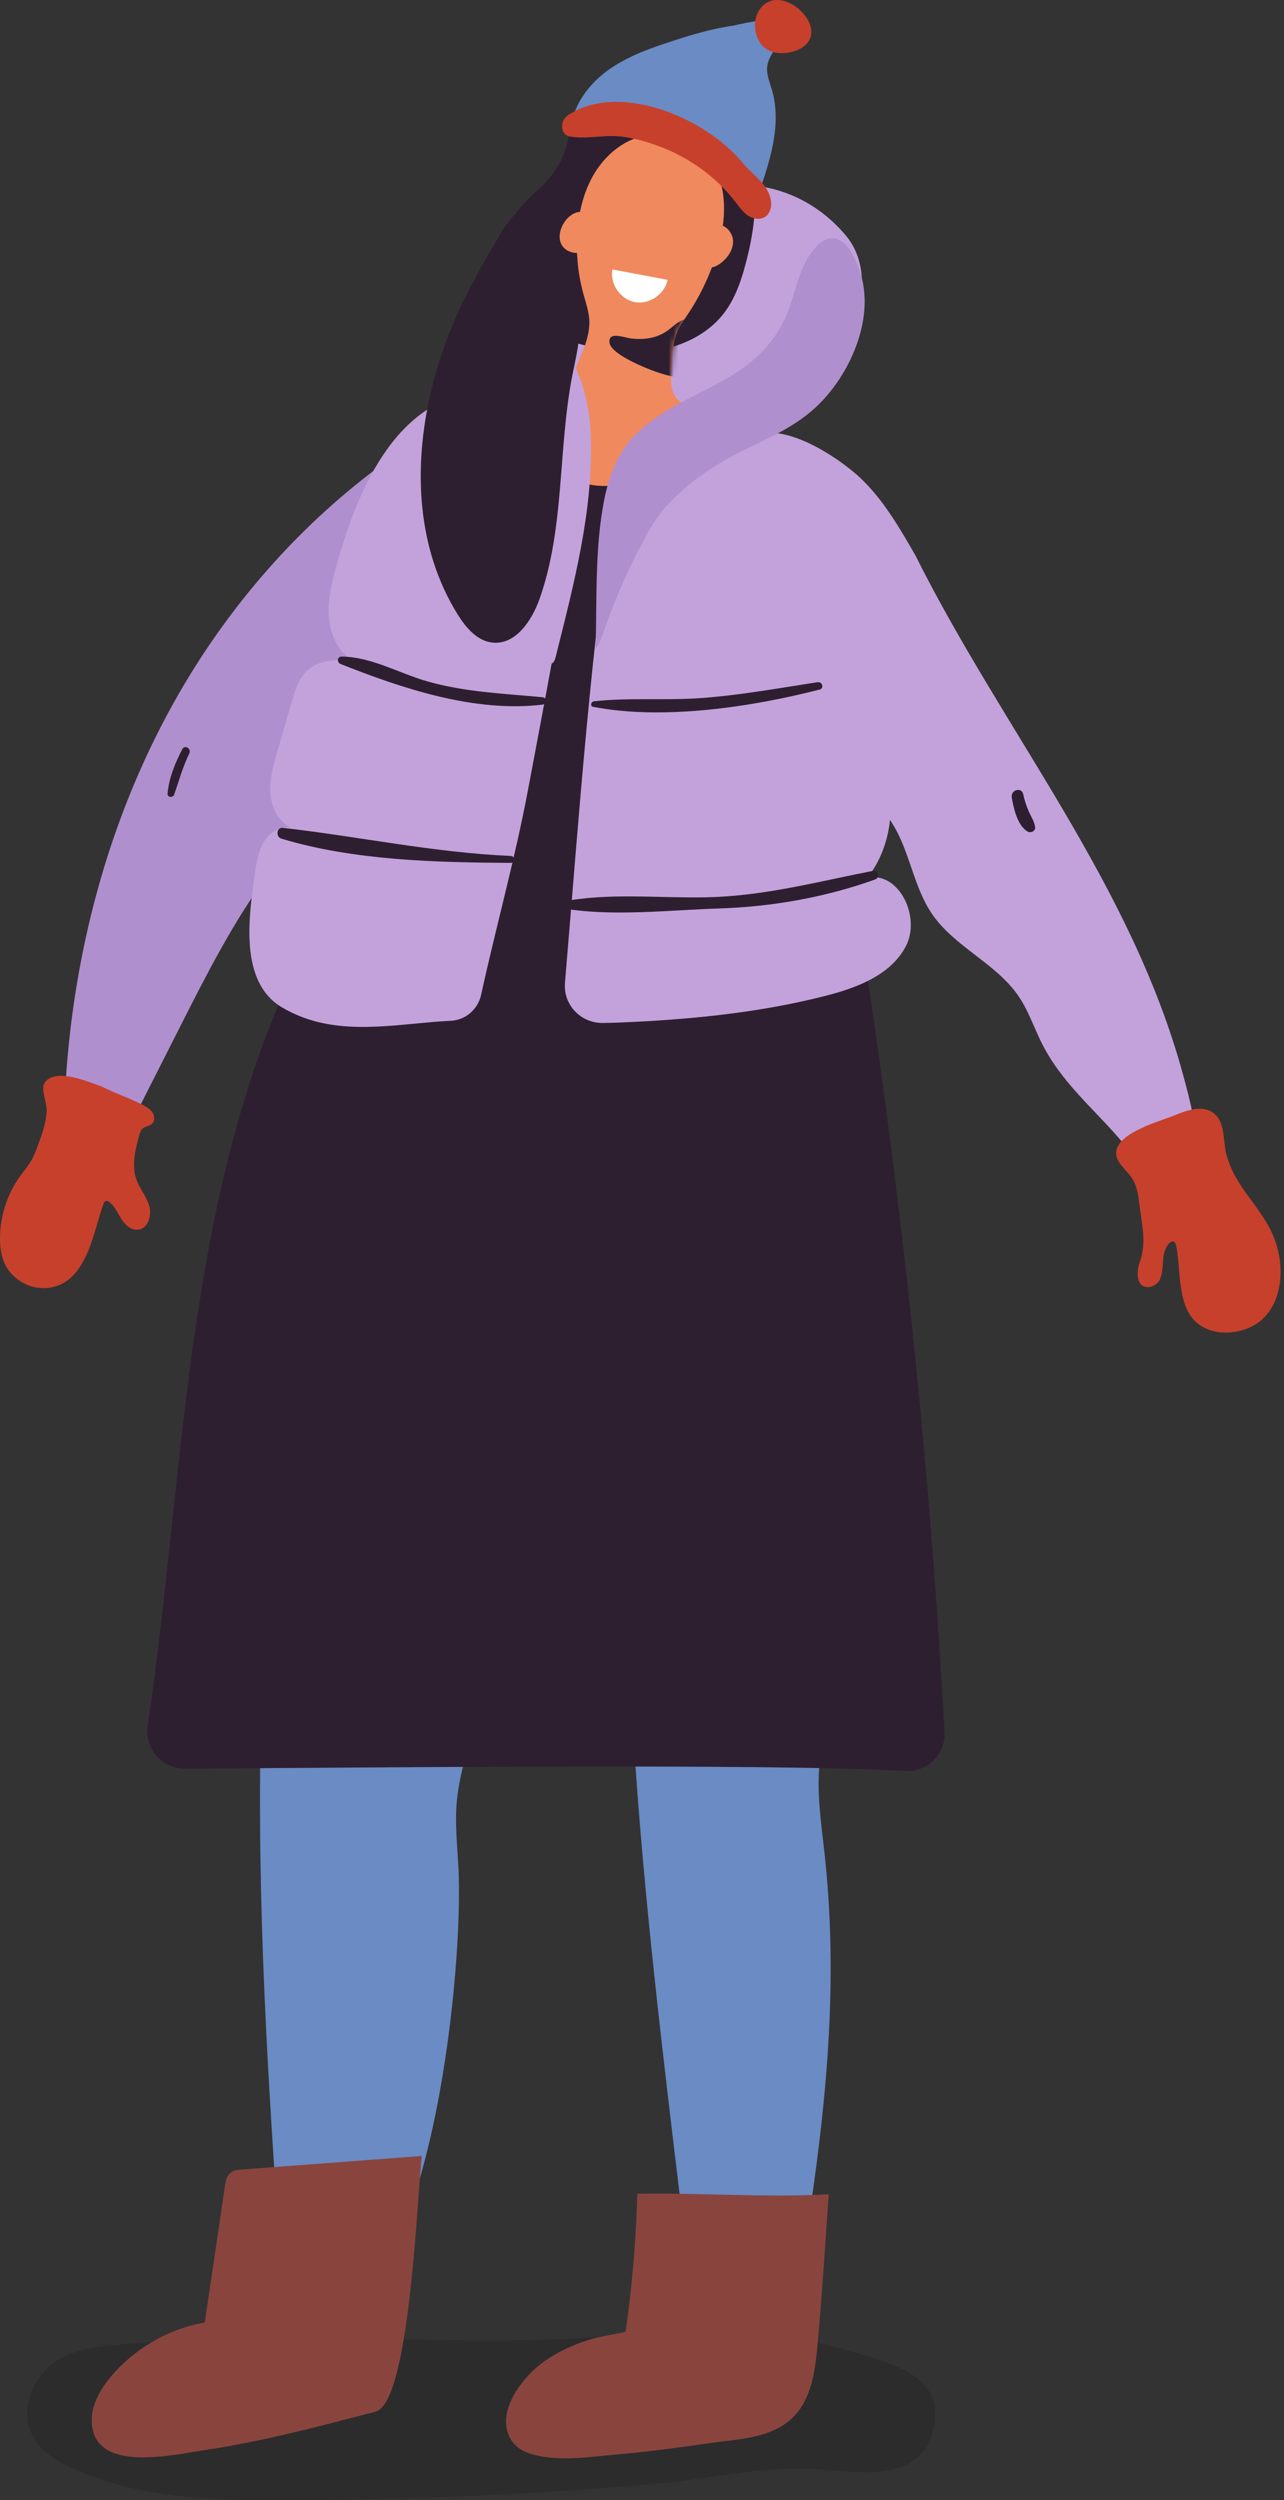 <svg width="264" height="514" viewBox="0 0 264 514" fill="none" xmlns="http://www.w3.org/2000/svg">
<rect x="0" y="0" width="264" height="514" fill="#333333" stroke="none"/>
<path opacity="0.13" d="M24.239 482.037C19.702 482.457 14.976 482.947 11.078 485.719C7.183 488.492 4.43 494.293 6.065 499.298C7.357 503.255 10.851 505.518 14.191 507.098C27.88 513.572 43.017 514.089 57.769 513.99C83.3 513.99 108.831 512.919 134.291 510.686C144.204 509.817 154.576 507.479 164.5 507.471C173.606 507.463 189.871 512.271 192.157 498.255C193.814 488.088 182.614 485.65 174.477 483.243C153.043 476.902 130.957 480.734 109.067 481.068C81.043 481.495 52.155 479.444 24.239 482.037Z" fill="black"/>
<path d="M13.704 219.567C13.383 223.681 13.186 227.804 13.114 231.926C16.589 233.855 20.061 235.783 23.537 237.711C28.016 228.869 32.495 220.024 36.972 211.181C42.408 200.446 47.878 189.659 54.986 179.951C65.654 165.384 76.087 150.405 86.983 136.118C90.103 132.023 94.256 128.844 97.723 125.037C104.82 117.24 108.873 106.741 108.851 96.197C108.804 71.515 83.696 91.275 74.225 98.806C58.336 111.444 45.131 127.391 35.334 145.151C22.762 167.946 15.732 193.585 13.704 219.567Z" fill="#B08FCF"/>
<path d="M59.448 476.042C60.934 478.812 63.723 479.736 69.126 476.889C89.348 466.231 95.319 404.099 94.254 383.869C94.016 379.332 93.496 374.808 93.935 370.213C94.301 366.364 95.333 362.543 96.326 358.736C101.154 340.241 105.185 321.624 108.405 302.957C111.178 286.896 116.097 259.215 109.697 243.594C103.223 227.788 82.42 237.518 73.395 248.621C64.307 259.802 61.147 274.565 58.995 288.81C53.279 326.609 52.695 364.956 54.103 403.095C54.809 422.235 56.054 441.35 57.39 460.457C57.775 465.98 57.553 472.512 59.448 476.042Z" fill="#6A8BC4"/>
<path d="M36.385 479.024C38.25 478.321 40.17 477.798 42.104 477.475C43.487 468.101 44.87 458.73 46.257 449.357C46.4 448.383 46.611 447.295 47.424 446.656C48.063 446.153 48.904 446.073 49.684 446.014C62.035 445.085 74.383 444.155 86.734 443.228C85.818 450.231 84.365 493.939 77.216 495.799C65.695 498.798 54.103 501.891 42.427 503.645C35.439 504.696 19.002 508.628 18.855 497.65C18.808 494.186 20.842 490.78 23.296 488.01C26.843 484.007 31.43 480.886 36.385 479.024Z" fill="#8A443E"/>
<path d="M171.279 349.879C178.613 322.348 184.014 283.866 168.667 257.764C156.023 236.264 133.887 239.825 131.297 264.991C124.867 327.458 132.406 390.425 139.94 452.77C140.668 458.794 141.526 465.146 145.258 469.932C155.556 483.135 164.11 470.35 165.745 459.82C169.898 433.099 172.524 407.372 169.45 380.255C168.792 374.439 167.928 368.579 168.498 362.756C168.924 358.379 170.147 354.129 171.279 349.879Z" fill="#6A8BC4"/>
<path d="M112.459 64.319C115.211 58.977 119.099 54.212 123.783 50.447C130.86 44.756 140.037 38.946 149.253 38.107C158.906 37.227 167.79 41.098 173.946 48.458C179.842 55.507 176.915 66.784 172.195 73.947C167.502 81.069 160.226 86.182 152.429 89.635C144.633 93.088 136.261 95.016 127.944 96.906C125.069 97.558 122.078 98.212 119.207 97.553C112.317 95.976 108.831 87.82 108.264 81.467C108.021 78.756 108.414 76.02 109.061 73.372C109.83 70.232 110.981 67.191 112.459 64.319Z" fill="#C3A2DC"/>
<path d="M116.99 28.191C117.17 27.671 117.372 27.159 117.63 26.672C119.01 24.03 121.766 22.301 124.663 21.595C128.102 20.757 132.26 20.284 135.793 19.819C140.109 19.252 144.594 21.266 147.903 23.878C157.484 31.437 155.973 45.06 152.908 55.678C152.028 58.725 150.852 61.732 148.943 64.264C145.432 68.917 139.68 71.532 133.884 72.185C128.091 72.835 122.228 71.703 116.653 69.991C110.555 68.12 104.034 64.892 102.031 58.838C97.576 45.373 112.744 41.328 116.086 31.177C116.409 30.189 116.653 29.171 116.99 28.191Z" fill="#2D1F30"/>
<path d="M119.511 72.965C120.476 70.602 121.342 68.184 121.149 65.594C121.019 63.854 120.435 62.189 119.97 60.507C118.756 56.102 118.349 51.476 118.775 46.928C119.137 43.071 120.117 39.222 122.078 35.88C124.037 32.538 127.034 29.727 130.677 28.407C135.347 26.719 140.613 27.876 144.265 31.204C153.345 39.485 147.139 56.088 141.537 64.435C140.748 65.608 139.896 66.754 139.329 68.049C138.709 69.462 138.452 71.003 138.283 72.536C138.089 74.285 138.015 76.114 137.984 77.873C137.959 79.323 138.211 80.864 139.168 81.954C140.513 83.484 143.086 84.015 144.918 84.765C147.225 85.706 149.549 86.605 152.009 87.072C153.292 87.316 154.737 87.606 155.445 88.702C156.518 90.362 155.76 94.161 155.503 96.039C155.052 99.337 154.551 102.613 153.862 105.872C152.484 112.377 150.542 118.76 148.058 124.927C146.107 129.768 143.786 134.541 140.344 138.467C136.905 142.393 132.218 145.428 127.033 146.023C119.331 146.905 111.789 142.188 107.42 135.783C103.052 129.378 101.35 121.54 100.387 113.849C99.71 108.434 99.353 102.978 99.319 97.522C99.3 94.507 98.918 91.507 99.142 88.486C99.303 86.314 99.671 81.932 102.283 81.193C103.265 80.916 104.283 81.384 105.262 81.675C107.752 82.413 110.436 81.998 112.948 81.34C116.246 80.477 117.311 78.49 118.487 75.474C118.808 74.647 119.165 73.809 119.511 72.965Z" fill="#F0895E"/>
<path d="M122.018 45.409C122.084 45.121 122.037 44.809 121.76 44.546C117.533 40.545 112.005 49.603 117.123 51.717C119.107 52.536 121.456 51.559 122.292 49.598C122.845 48.297 122.745 46.651 122.018 45.409Z" fill="#F0895E"/>
<path d="M149.815 47.307C147.784 44.93 144.505 46.734 143.814 49.296C143.465 49.885 143.216 50.522 143.136 51.13C142.804 53.606 144.854 55.931 147.341 54.633C149.859 53.319 152.009 49.871 149.815 47.307Z" fill="#F0895E"/>
<path d="M125.908 55.399C125.368 58.365 127.562 61.555 130.522 62.111C133.483 62.667 136.687 60.493 137.259 57.532L125.908 55.399Z" fill="white"/>
<mask id="mask0_1622_1123" style="mask-type:luminance" maskUnits="userSpaceOnUse" x="99" y="27" width="58" height="120">
<path d="M119.511 72.965C120.476 70.602 121.342 68.184 121.149 65.594C121.019 63.854 120.435 62.189 119.97 60.507C118.756 56.102 118.349 51.476 118.775 46.928C119.137 43.071 120.117 39.222 122.078 35.88C124.037 32.538 127.034 29.727 130.677 28.407C135.347 26.719 140.613 27.876 144.265 31.204C153.345 39.485 147.139 56.088 141.537 64.435C140.748 65.608 139.896 66.754 139.329 68.049C138.709 69.462 138.452 71.003 138.283 72.536C138.089 74.285 138.015 76.114 137.984 77.873C137.959 79.323 138.211 80.864 139.168 81.954C140.513 83.484 143.086 84.015 144.918 84.765C147.225 85.706 149.549 86.605 152.009 87.072C153.292 87.316 154.737 87.606 155.445 88.702C156.518 90.362 155.76 94.161 155.503 96.039C155.052 99.337 154.551 102.613 153.862 105.872C152.484 112.377 150.542 118.76 148.058 124.927C146.107 129.768 143.786 134.541 140.344 138.467C136.905 142.393 132.218 145.428 127.033 146.023C119.331 146.905 111.789 142.188 107.42 135.783C103.052 129.378 101.35 121.54 100.387 113.849C99.71 108.434 99.353 102.978 99.319 97.522C99.3 94.507 98.918 91.507 99.142 88.486C99.303 86.314 99.671 81.932 102.283 81.193C103.265 80.916 104.283 81.384 105.262 81.675C107.752 82.413 110.436 81.998 112.948 81.34C116.246 80.477 117.311 78.49 118.487 75.474C118.808 74.647 119.165 73.809 119.511 72.965Z" fill="white"/>
</mask>
<g mask="url(#mask0_1622_1123)">
<path d="M137.351 67.891C138.529 67.016 139.608 65.83 141.061 65.63C140.438 69.509 139.819 73.385 139.196 77.264C139.022 78.357 125.675 73.579 125.318 70.469C125.033 67.996 128.262 69.426 129.85 69.595C132.523 69.88 135.129 69.537 137.351 67.891Z" fill="#2D1F30"/>
</g>
<path d="M136.98 8.855C132.617 10.299 128.254 11.981 124.588 14.753C120.922 17.526 117.984 21.535 117.403 26.094C124.187 23.162 132.169 23.137 138.972 26.028C145.582 28.839 150.39 34.231 153.743 40.415C154.042 40.968 154.726 41.455 155.265 41.131C155.55 40.96 155.68 40.622 155.791 40.312C158.292 33.243 160.821 25.588 158.693 18.394C158.217 16.79 157.509 15.16 157.766 13.506C157.927 12.468 158.455 11.53 158.975 10.617C160.165 8.528 161.678 6.384 162.508 4.154C159.65 3.418 153.746 4.533 150.75 5.28C146.055 5.925 141.479 7.366 136.98 8.855Z" fill="#6A8BC4"/>
<path d="M189.226 289.715C184.664 241.82 178.032 194.122 169.348 146.8C166.205 129.677 160.671 116.831 152.689 101.692C142.721 82.781 146.124 94.031 128.688 99.243C121.234 101.47 114.719 97.766 109.072 93.142C109.006 93.087 108.967 93.029 108.903 92.974C108.112 93.641 107.34 94.327 106.615 95.054C98.368 103.33 93.952 114.665 91 125.97C87.503 139.36 85.483 151.011 78.561 162.908C71.436 175.156 65.123 188.918 59.285 201.858C37.912 249.238 37.912 303.772 30.373 354.793C29.687 359.427 33.223 363.605 37.91 363.589C68.003 363.489 158.021 362.44 186.18 364.073C190.704 364.336 194.461 360.573 194.212 356.049C192.992 333.905 191.329 311.79 189.226 289.715Z" fill="#2D1F30"/>
<path d="M116.661 23.781C126.754 16.828 144.655 23.673 152.827 33.628C154.878 36.126 158.27 38.071 158.549 41.621C158.638 42.752 158.239 43.995 157.282 44.603C156.225 45.276 154.786 44.996 153.752 44.291C152.717 43.585 151.986 42.531 151.223 41.538C147.219 36.331 141.68 32.358 135.53 30.078C132.556 28.974 129.15 28.006 125.952 27.973C122.969 27.942 120.28 28.578 117.22 28.067C115.051 27.707 115.173 24.805 116.661 23.781Z" fill="#C7402C"/>
<path d="M155.865 2.494C155.957 2.317 156.056 2.148 156.17 1.982C160.635 -4.644 172.673 7.189 163.402 10.52C163.222 10.584 163.04 10.603 162.86 10.65C159.47 11.505 156.2 10.52 155.379 6.586C155.091 5.217 155.226 3.734 155.865 2.494Z" fill="#C7402C"/>
<path d="M230.951 235.031C231.555 235.753 232.147 236.491 232.722 237.252C234.65 239.806 235.403 243.591 238.944 244.266C243.493 245.132 245.554 240.965 245.798 237.18C246.149 231.697 244.694 226.277 243.252 220.973C232.526 181.536 206.308 150.372 188.189 114.136C184.96 108.517 181.665 102.812 176.976 98.341C172.535 94.108 160.259 85.828 153.954 90.213C149.214 93.511 150.753 102.312 150.224 107.203C149.643 112.568 149.062 117.993 149.782 123.341C151.101 133.169 159.078 146.477 166.116 153.355C171.758 158.866 179.258 162.618 183.464 169.291C187.093 175.048 187.802 182.316 191.656 187.927C196.312 194.709 204.847 198.043 209.46 204.854C211.346 207.64 212.467 210.861 213.919 213.893C218.064 222.55 225.08 227.998 230.951 235.031Z" fill="#C3A2DC"/>
<path d="M108.607 162.144C110.248 153.382 111.927 144.637 113.518 135.877C114.899 123.184 116.512 110.518 118.579 97.91C117.854 97.647 117.12 97.345 116.365 96.953C107 92.083 113.073 80.452 101.525 80.314C81.997 80.084 73.661 100.336 69.328 115.808C68.36 119.263 67.414 122.796 67.588 126.379C67.762 129.962 69.237 133.667 72.217 135.667C69.085 135.623 65.64 135.686 63.286 137.75C61.465 139.347 60.71 141.806 60.035 144.13C59.028 147.6 58.021 151.072 57.014 154.542C56.211 157.306 55.401 160.139 55.592 163.01C55.78 165.882 57.174 168.848 59.753 170.126C57.553 169.75 55.367 171.222 54.219 173.137C53.068 175.048 52.731 177.325 52.415 179.536C51.157 188.356 49.109 201.874 57.99 207.109C67.843 212.914 78.6 210.969 89.384 210.072C89.451 210.067 89.52 210.061 89.586 210.056C90.613 209.973 91.645 209.909 92.679 209.859C95.734 209.718 98.265 207.499 98.924 204.511C102.014 190.384 105.935 176.429 108.607 162.144Z" fill="#C3A2DC"/>
<path d="M178.37 180.432C188.062 167.952 182.193 146.775 167.461 141.065C174.342 131.564 176.217 118.986 173.517 107.682C169.907 92.57 163.128 90.517 150.642 84.654C148.844 83.81 147.048 82.715 145.062 82.72C141.733 82.731 139.274 85.75 137.575 88.611C134.836 93.223 131.22 96.966 126.796 98.286C121.445 132.693 119.085 167.387 116.163 202.037C115.781 206.555 119.397 210.351 123.932 210.304C125.147 210.291 126.359 210.26 127.568 210.21C141.739 209.613 155.946 208.246 169.691 204.74C176.179 203.086 183.17 200.452 186.258 194.512C189.348 188.572 184.952 179.204 178.37 180.432Z" fill="#C3A2DC"/>
<path d="M128.655 479.209C128.647 479.268 128.638 479.323 128.63 479.381C125.949 479.998 123.13 480.336 120.515 481.207C117.436 482.245 114.431 483.642 111.783 485.537C107.42 488.661 101.624 496.037 105.113 501.636C105.924 502.937 107.282 503.819 108.726 504.328C114.196 506.26 121.342 505.062 126.987 504.583C133.433 504.038 139.841 503.13 146.246 502.223C151.583 501.468 157.752 501.299 162.143 497.758C167.284 493.61 167.699 486.345 168.249 480.181C169.115 470.497 169.705 460.8 170.388 451.102C157.501 451.822 144.063 450.773 131.034 451.003C130.788 460.44 129.994 469.861 128.655 479.209Z" fill="#8A443E"/>
<path d="M263.264 260.407C263.253 260.238 263.241 260.072 263.225 259.903C262.328 249.799 254.684 246.202 252.238 237.639C251.372 234.607 252.025 230.745 249.521 228.827C247.349 227.165 244.24 228.155 241.716 229.209C238.734 230.454 230.235 232.64 229.526 236.577C229.128 238.796 231.524 240.373 232.766 242.254C233.798 243.82 234.05 245.757 234.274 247.619C234.811 252.087 235.807 255.49 234.28 259.662C233.826 260.907 233.58 263.492 234.913 264.319C236.189 265.107 238.081 264.194 238.54 262.864C238.587 262.722 238.637 262.584 238.684 262.443C239.426 260.293 238.621 257.604 240.33 255.667C240.563 255.404 240.895 255.158 241.235 255.244C241.636 255.346 241.783 255.831 241.86 256.24C242.867 261.524 241.968 269.102 246.614 272.364C250.553 275.131 256.922 274.116 260.087 270.685C262.586 267.974 263.488 264.097 263.264 260.407Z" fill="#C7402C"/>
<path d="M30.719 250.397C30.406 251.653 29.593 252.704 28.337 252.812C26.923 252.934 25.717 251.788 24.953 250.59C24.192 249.39 23.622 248.012 22.504 247.135C22.297 246.972 22.037 246.822 21.78 246.894C21.489 246.974 21.348 247.295 21.248 247.577C19.58 252.25 18.775 257.704 15.543 261.649C11.914 266.087 5.373 265.777 1.862 261.267C0.429 259.427 0.006 256.99 3.53763e-05 254.658C-0.008 250.106 1.444 245.563 4.089 241.859C4.889 240.738 5.796 239.69 6.48 238.494C7.055 237.485 7.459 236.389 7.857 235.296C8.652 233.127 9.462 230.844 9.6 228.518C9.706 226.758 8.353 223.9 9.119 222.683C11.244 219.302 18.435 222.53 20.858 223.347C23.556 224.727 26.469 225.662 29.205 227.082C29.988 227.488 30.802 227.92 31.305 228.645C31.809 229.367 31.881 230.474 31.225 231.06C30.694 231.533 29.869 231.542 29.333 232.006C28.92 232.366 28.757 232.925 28.616 233.451C27.822 236.378 27.034 239.515 28.016 242.384C28.685 244.335 30.121 245.964 30.694 247.948C30.913 248.72 30.915 249.6 30.719 250.397Z" fill="#C7402C"/>
<path d="M210.375 163.271C210.649 164.51 211.031 165.705 211.545 166.867C212.016 167.924 212.702 168.918 212.832 170.077C212.921 170.874 211.905 171.316 211.294 170.959C209.183 169.728 208.389 166.143 208.023 163.918C207.772 162.399 210.032 161.713 210.375 163.271Z" fill="#2D1F30"/>
<path d="M176.923 56.188C175.473 51.617 172.297 46.061 167.815 50.715C164.191 54.475 163.626 60.426 161.581 65.033C155.343 79.088 140.994 79.608 131.02 88.987C127.238 92.542 125.246 97.636 124.236 102.726C122.264 112.676 122.762 123.28 122.452 133.382C123.271 132.397 123.683 131.146 124.098 129.934C126.624 122.569 129.883 115.345 133.737 108.592C137.196 102.533 143.717 97.589 149.71 94.235C155.899 90.772 162.317 88.749 167.737 83.722C174.66 77.297 179.917 65.622 176.923 56.188Z" fill="#B08FCF"/>
<path d="M120.449 81.752C119.793 79.038 118.816 76.434 117.477 73.601C116.855 72.284 112.81 63.594 111.128 68.148C110.87 68.845 110.685 69.534 110.472 70.226C110.087 70.951 109.78 71.714 109.556 72.525C109.31 72.94 109.097 73.449 108.909 74.019C105.539 80.701 110.347 88.909 112.453 95.159C116.846 108.204 114.26 123.156 113.07 136.497C113.731 136.53 114.077 135.739 114.237 135.097C117.948 120.228 121.973 105.211 121.475 89.734C121.381 86.804 121.049 84.231 120.449 81.752Z" fill="#C3A2DC"/>
<path d="M37.481 154.018C35.998 156.873 34.744 159.925 34.454 163.154C34.379 163.973 35.577 164.039 35.818 163.339C36.803 160.476 37.605 157.607 38.93 154.865C39.395 153.902 37.984 153.05 37.481 154.018Z" fill="#2D1F30"/>
<path d="M179.443 179.038C167.937 181.293 157.18 184.203 145.335 184.469C135.619 184.688 124.895 183.456 115.372 185.426C114.76 185.554 114.744 186.566 115.372 186.677C125.609 188.511 137.503 187.097 147.886 186.763C158.776 186.411 169.655 184.491 179.927 180.806C181.045 180.408 180.608 178.808 179.443 179.038Z" fill="#2D1F30"/>
<path d="M168.1 140.249C160.057 141.48 152.105 142.941 143.971 143.522C136.714 144.039 129.319 143.375 122.12 144.175C121.525 144.241 121.265 145.182 121.965 145.318C136.316 148.084 154.435 145.384 168.518 141.76C169.516 141.502 169.071 140.099 168.1 140.249Z" fill="#2D1F30"/>
<path d="M111.54 143.337C103.486 142.573 95.634 142.307 87.779 140.055C81.956 138.384 76.35 135.02 70.222 134.987C69.295 134.981 69.248 136.198 70.017 136.503C82.758 141.56 97.64 146.538 111.543 144.858C112.506 144.742 112.53 143.431 111.54 143.337Z" fill="#2D1F30"/>
<path d="M105.022 175.967C89.168 175.278 73.827 171.975 58.145 170.19C56.842 170.041 56.67 172.055 57.844 172.409C72.776 176.913 89.556 177.298 105.019 177.398C105.948 177.406 105.94 176.009 105.022 175.967Z" fill="#2D1F30"/>
<path d="M88.557 80.723C84.955 96.197 85.677 112.828 94.135 126.376C95.803 129.049 98.102 131.76 101.234 132.106C105.94 132.624 109.31 127.685 110.901 123.225C116.135 108.575 114.705 92.432 117.676 77.159C118.634 72.232 120.606 65.456 117.289 60.952C114.312 56.91 109.899 55.831 110.738 49.506C111.263 45.541 113.922 42.252 116.158 38.937C116.913 37.814 117.297 35.789 115.967 35.545C115.474 35.457 114.993 35.725 114.572 35.994C106.197 41.333 101.209 50.513 96.575 59.298C93.13 65.832 90.325 73.139 88.557 80.723Z" fill="#2D1F30"/>
</svg>
